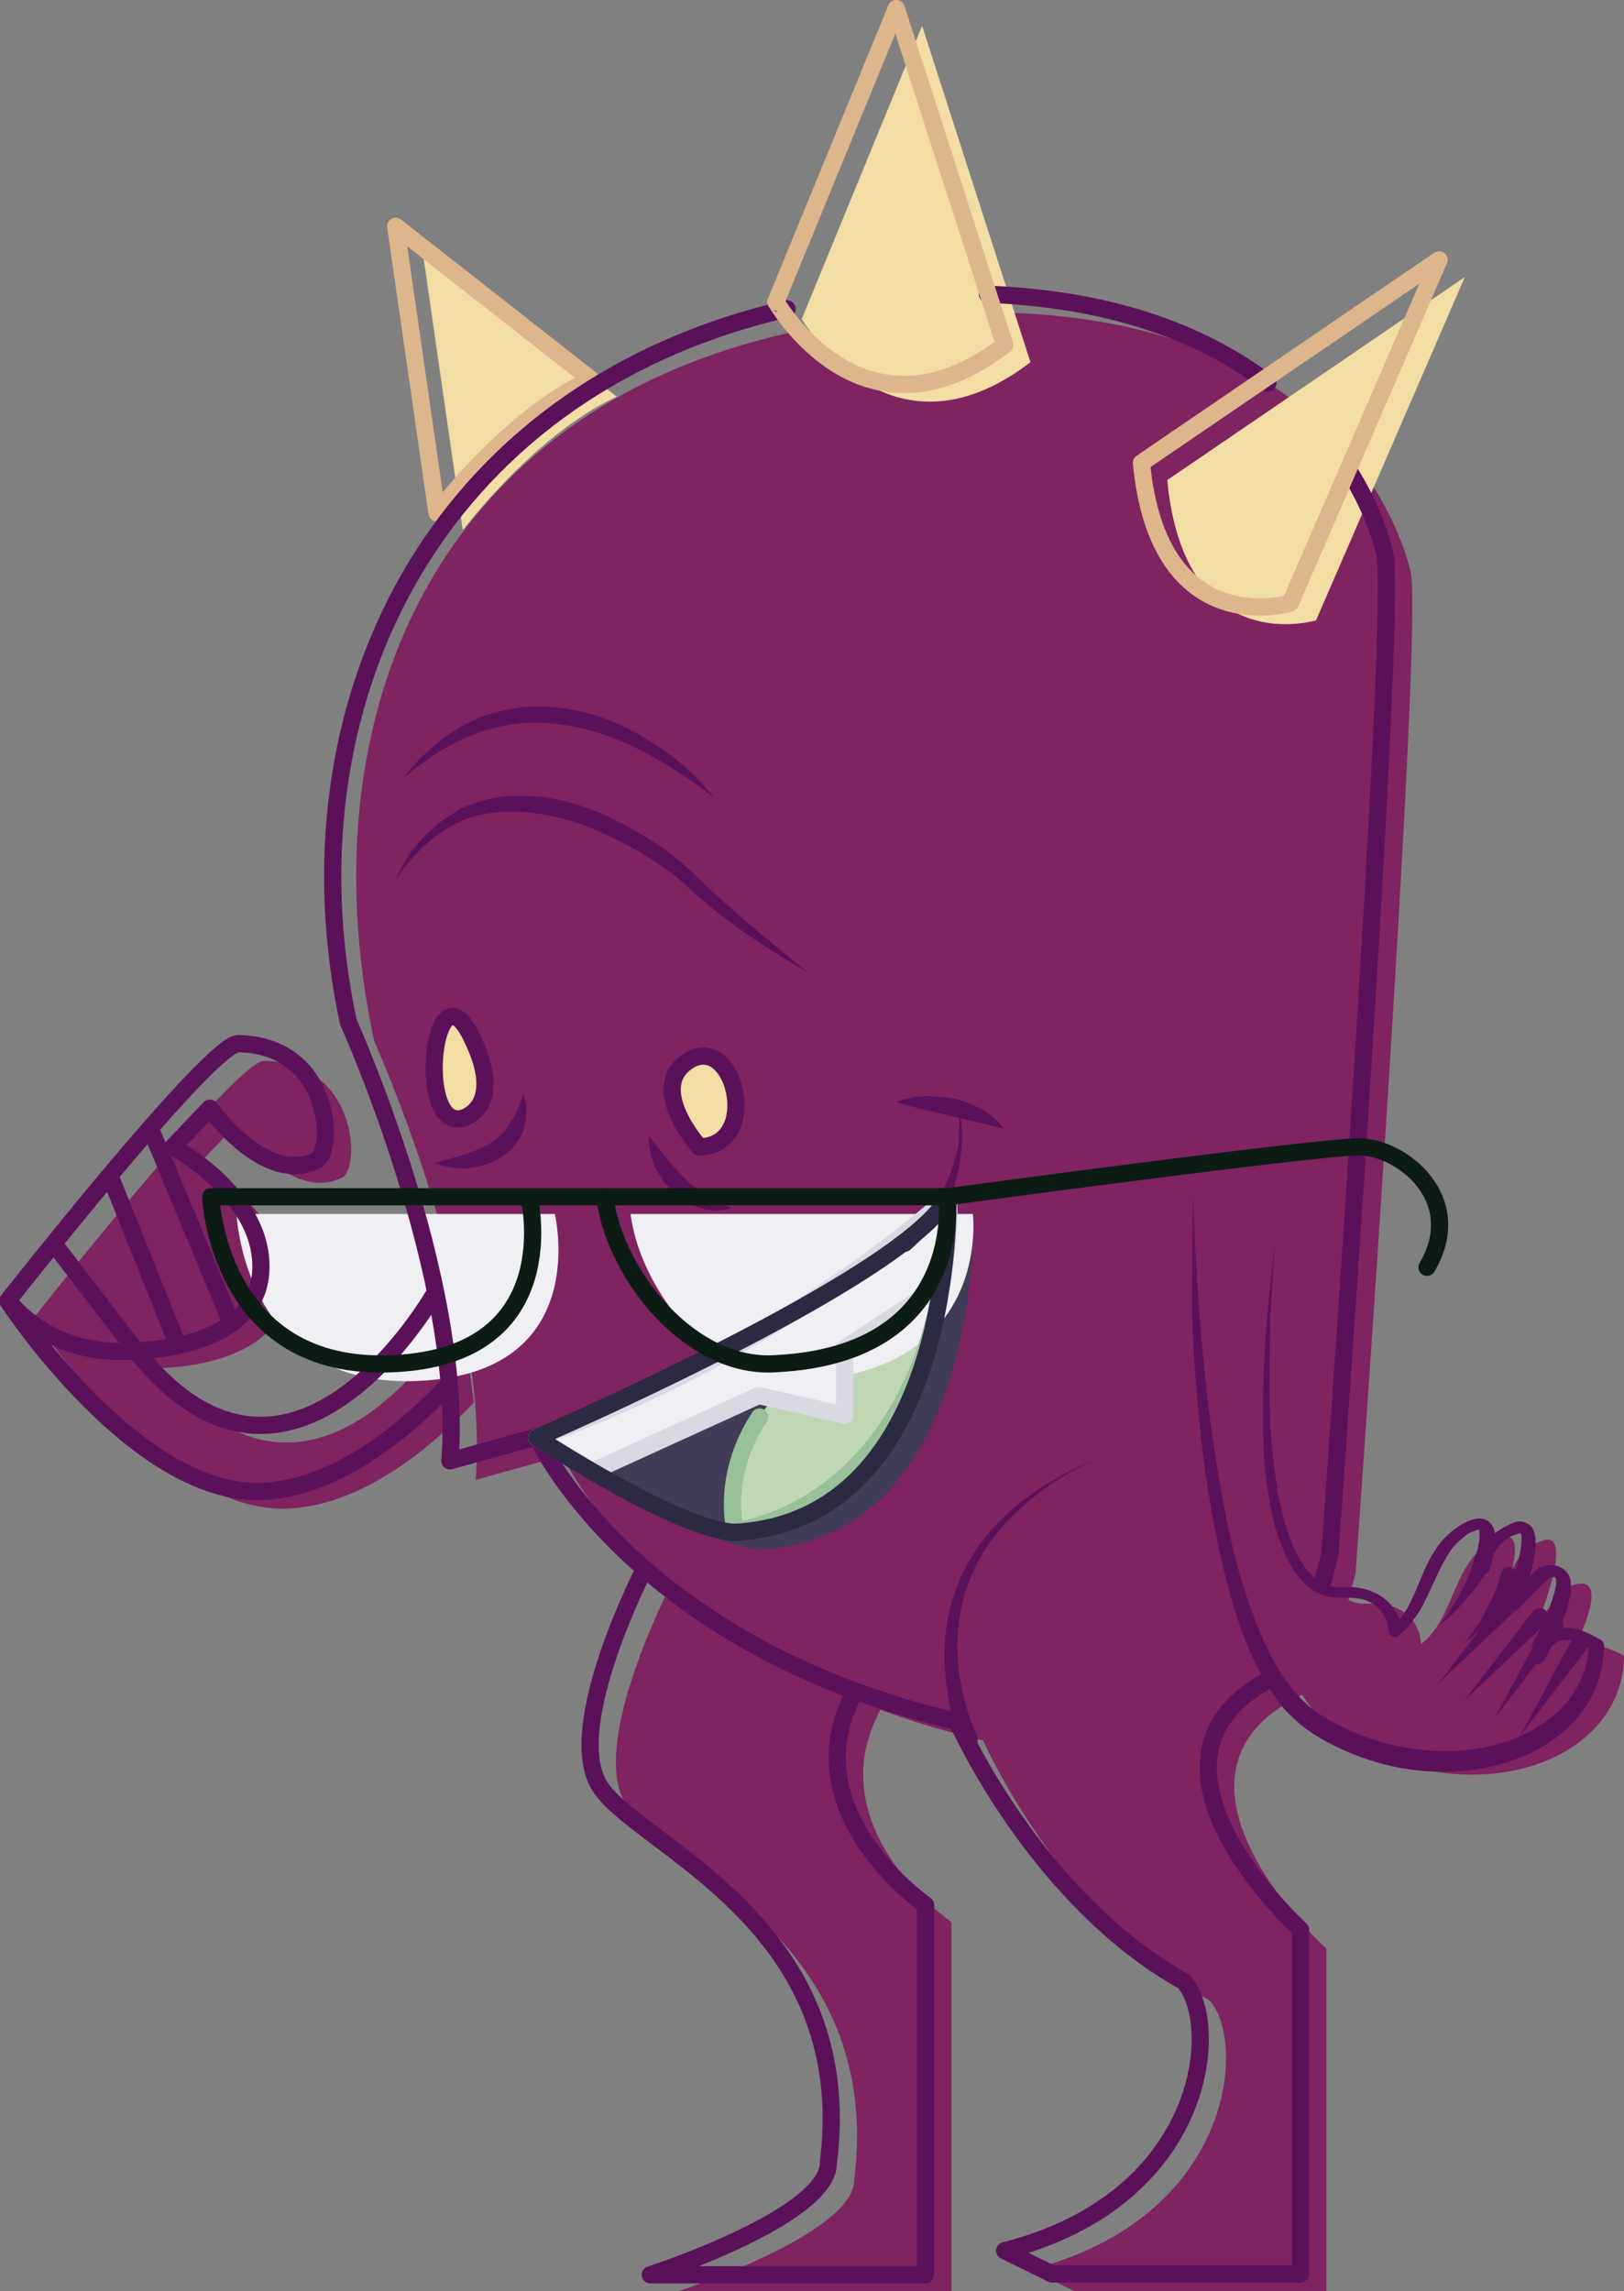 <?xml version="1.0" encoding="utf-8"?>
<!-- Generator: Adobe Illustrator 21.1.0, SVG Export Plug-In . SVG Version: 6.00 Build 0)  -->
<svg version="1.0" id="Layer_2" xmlns="http://www.w3.org/2000/svg" xmlns:xlink="http://www.w3.org/1999/xlink" x="0px" y="0px"
	 viewBox="0 0 188.8 266.3" style="enable-background:new 0 0 188.8 266.3;" xml:space="preserve">
<rect x="0" y="0" width="188.8" height="266.3" fill="#808080" stroke="none"/>
<style type="text/css">
	.st0{fill:#7F2361;}
	.st1{fill:#413C57;}
	.st2{fill:#BFD7B5;}
	.st3{fill:#F0EFF4;}
	.st4{fill:#F2DDA4;}
	.st5{fill:#5B1159;}
	.st6{fill:none;stroke:#DDB68C;stroke-width:2;stroke-linecap:round;stroke-linejoin:round;stroke-miterlimit:10;}
	.st7{fill:none;stroke:#5B1159;stroke-width:2;stroke-linecap:round;stroke-linejoin:round;stroke-miterlimit:10;}
	.st8{fill:none;stroke:#99C199;stroke-width:2;stroke-linecap:round;stroke-linejoin:round;stroke-miterlimit:10;}
	.st9{fill:none;stroke:#D9D9E2;stroke-width:2;stroke-linecap:round;stroke-linejoin:round;stroke-miterlimit:10;}
	.st10{fill:none;stroke:#2C2942;stroke-width:2;stroke-linecap:round;stroke-linejoin:round;stroke-miterlimit:10;}
	.st11{fill:none;stroke:#0C1C15;stroke-width:2;stroke-linecap:round;stroke-linejoin:round;stroke-miterlimit:10;}
</style>
<path class="st0" d="M157.6,182.8c0,0,7.9-109.8,6.4-116.3c-1.5-6.6-12-35-62-29.5s-67,44.5-58.5,84c0,0,13.5,29.9,11.8,51l10.1-2.8
	c0,0,10.9,24.2,48.9,33.1c0,0,9,20.5,26.3,30.2c4.4,4.8,2.8,25.3-20.8,31.3l5.5,2.7h28.9v-40c0,0-24.1-22,0-30.7L157.6,182.8z"/>
<path class="st0" d="M77.9,184.4c0,0-9.3,18-5.3,25s30.3,15.7,26.7,44c0,6.3-20.7,13-20.7,13h32v-43c0,0-18.3-12.7-6-28L77.9,184.4z
	"/>
<path class="st0" d="M141.7,141.1c0,0-0.3,51.2,14,60.5s32.9,3.9,33.1-9.1c0,0-4.8-3.3-6.8,1.1c0,0,6.3-11.3,0.7-9.3l-3.7,3.7
	c0,0,4.3-10.8,0-8.8c-2.7,0.9-3.5,4.1-3.5,4.1s2.4-6.8-2.2-4.1c-4.5,2.7-4.2,8.9-8.1,11.9c0,0,0-5-6.2-4.7
	c-2.4,0.1-11.7-0.7-7.7-40.5"/>
<path class="st1" d="M65.4,169.1c0,0,42.8-18.5,47.8-27.9c0,0,1,37.4-24.7,38.9C82.1,180,65.4,169.1,65.4,169.1z"/>
<path class="st2" d="M85.5,178c0,0-5-17.9,23.6-26.8C109.1,151.2,105.8,173.8,85.5,178z"/>
<path class="st3" d="M69.7,171l19.3-8.8l10,2.3v-7.8l11.3-7.4c0,0,1.2-7,0.7-10.1c0,0-19.5,18-47.8,27.9L69.7,171z"/>
<path class="st3" d="M73.3,141.1h39.8c0,0,2.3,18.3-19.9,19.4C83.4,161.2,74.5,150.3,73.3,141.1z"/>
<path class="st0" d="M53.6,152.2c0,0-16.6,29.7-34.8,6.8c0,0,13.8-0.1,14.5-9c0.7-8.9-10.2-14.7-10.2-14.7l4.3-4.5
	c0,0,6.5,9.2,12.5,6c2-1.5,1.5-13.3-9.2-13.5c-3.3,0-26.8,29.9-26.8,29.9s15.3,23.5,30.3,22.1c8.2-0.7,15.8-6.9,20.9-12.3"/>
<path class="st3" d="M27.5,141.1h37c0,0,4.5,18.5-15.8,19.4C28.3,161.5,27.5,141.1,27.5,141.1z"/>
<path class="st4" d="M53.7,129.2c0,0,5.3-1.2,1-9.7S48.4,130.4,53.7,129.2z"/>
<path class="st4" d="M81.3,133.3c0,0-6.3-7-1.1-10.1C85.5,120.2,88.5,133.2,81.3,133.3z"/>
<g>
	<path class="st5" d="M184.5,191.6l-7.8,10.2l6.1-11.3c0.3-0.5,0.9-0.7,1.4-0.4c0.5,0.3,0.7,0.9,0.4,1.4
		C184.6,191.5,184.5,191.6,184.5,191.6z"/>
</g>
<g>
	<path class="st5" d="M179.7,188.7l-9.5,9l8-10.4c0.3-0.4,1-0.5,1.4-0.2c0.4,0.3,0.5,1,0.2,1.4C179.8,188.6,179.8,188.7,179.7,188.7
		z"/>
</g>
<g>
	<path class="st5" d="M176.4,183.7c-0.4,0.8-0.8,1.4-1.3,2.1c-0.5,0.7-0.9,1.3-1.5,1.9c-1,1.2-2.2,2.4-3.4,3.3
		c1-1.2,1.9-2.5,2.6-3.9c0.4-0.7,0.7-1.4,1-2.1c0.3-0.7,0.5-1.5,0.7-2.1l0,0c0.1-0.5,0.7-0.9,1.2-0.7s0.9,0.7,0.7,1.2
		C176.5,183.6,176.5,183.6,176.4,183.7z"/>
</g>
<path class="st4" d="M135.7,55.8l34.6-23.6L153,72.1C153,72.1,137.7,76.8,135.7,55.8z"/>
<path class="st4" d="M119.8,42.1L107.2,3l-14,34.1C93.3,37.1,103.2,54.8,119.8,42.1z"/>
<path class="st4" d="M71.7,46.1L49,28.3l4.8,33.3C53.8,61.7,62,50.6,71.7,46.1z"/>
<path class="st6" d="M68.7,44.1L46,26.3l4.8,33.3C50.8,59.7,59,48.6,68.7,44.1z"/>
<path class="st7" d="M147.4,44.5c-7-5.3-17.3-9.7-32.6-10.3"/>
<path class="st7" d="M153.7,184.1l0.9-3.4c0,0,7.9-109.8,6.4-116.3c-0.4-1.8-1.5-5.3-4-9.4"/>
<path class="st7" d="M91.5,35.9c-41.5,9.6-58.8,46.5-51,82.9c0,0,13.5,29.9,11.8,51l10.1-2.8c0,0,10.9,24.2,48.9,33.1
	c0,0,9,20.5,26.3,30.2c4.4,4.8,2.8,25.3-20.8,31.3l5.5,2.7h28.9v-40c0,0-21.2-19.3-4-28.9"/>
<path class="st7" d="M74.9,182.4c0,0-9.3,18-5.3,25s30.3,15.7,26.7,44c0,6.3-20.7,13-20.7,13h32v-43c0,0-15.8-10.9-8.2-24.8"/>
<path class="st8" d="M109.1,151.2c0,0-3.3,22.6-23.6,26.8c0,0-1.8-6.3,2.8-13.3"/>
<g>
	<path class="st5" d="M138.7,139.1c0.3,8.7,0.9,17.5,2,26.1c0.6,4.3,1.3,8.6,2.2,12.9c0.9,4.2,2.2,8.4,3.9,12.4
		c1.8,3.9,4.1,7.6,7.9,9.5c3.7,2.1,7.9,3.3,12.1,3.5c4.2,0.2,8.5-0.6,12-2.8c1.8-1.1,3.3-2.5,4.3-4.2c1.1-1.7,1.6-3.7,1.6-5.7
		l0.4,0.8c-0.4-0.3-1-0.6-1.5-0.7c-0.5-0.2-1.1-0.3-1.6-0.3c-0.5,0-0.9,0.2-1.3,0.5c-0.4,0.3-0.6,0.7-0.9,1.2l-1.8-0.9
		c0.9-1.7,1.8-3.5,2.4-5.3c0.3-0.9,0.6-1.9,0.5-2.5c0-0.1-0.1-0.3-0.1-0.3c0,0,0,0,0,0c-0.1,0-0.6,0-1,0.2l0.4-0.2l-3.7,3.7
		c-0.4,0.4-1,0.4-1.3,0c-0.3-0.3-0.3-0.7-0.2-1c0.6-1.6,1.2-3.3,1.6-5c0.2-0.8,0.3-1.7,0.3-2.4c0-0.2-0.1-0.3-0.1-0.4c0-0.1,0,0,0,0
		c0.1,0-0.3,0-0.6,0.2c0,0,0,0-0.1,0l0,0c-0.7,0.2-1.3,0.7-1.8,1.3c-0.2,0.3-0.5,0.6-0.7,1c-0.2,0.4-0.4,0.8-0.5,1.1l-1.7-0.5
		c0.3-0.8,0.5-1.7,0.6-2.4c0-0.4,0-0.8,0-1c0-0.1-0.1-0.1,0-0.1c0,0,0,0-0.1,0c-0.2,0-0.6,0.2-0.9,0.3c-0.4,0.2-0.7,0.4-1,0.7
		c-0.6,0.5-1.2,1.1-1.6,1.8c-0.9,1.4-1.6,3.1-2.4,4.8c-0.4,0.8-0.8,1.7-1.4,2.5c-0.6,0.8-1.2,1.6-2,2.2c-0.3,0.3-0.8,0.2-1-0.1
		c-0.1-0.1-0.2-0.3-0.2-0.4l0,0c0-0.9-0.4-1.9-1-2.5c-0.6-0.7-1.5-1.2-2.5-1.3c-0.5-0.1-1-0.1-1.5-0.1c-0.5,0-1.2,0-1.8-0.1
		c-1.2-0.2-2.3-0.9-3.2-1.8c-1.6-1.8-2.4-4-3.1-6.1c-0.6-2.2-0.9-4.4-1.2-6.6c-0.4-4.4-0.3-8.9-0.1-13.3c0.2-4.4,0.7-8.8,1.2-13.2
		c-0.3,4.4-0.6,8.8-0.6,13.2c-0.1,4.4,0,8.8,0.6,13.2c0.3,2.2,0.6,4.3,1.3,6.4c0.6,2,1.5,4.1,2.9,5.6c0.7,0.7,1.6,1.2,2.5,1.4
		c0.9,0.2,2.1-0.1,3.3,0.2c1.2,0.2,2.4,0.8,3.3,1.7c0.9,1,1.4,2.1,1.4,3.5l-1.2-0.6c0.6-0.5,1.2-1.1,1.6-1.8
		c0.5-0.7,0.8-1.5,1.2-2.3c0.7-1.6,1.3-3.4,2.4-5c0.5-0.8,1.2-1.6,2-2.2c0.8-0.6,1.6-1.2,2.9-1.4c0.3,0,0.8,0,1.2,0.3
		c0.4,0.3,0.6,0.7,0.7,1c0.2,0.7,0.2,1.2,0.1,1.7c-0.1,1-0.3,1.9-0.6,2.9c-0.1,0.5-0.6,0.7-1.1,0.6c-0.5-0.1-0.7-0.6-0.6-1.1
		c0.2-0.6,0.4-1,0.6-1.5c0.2-0.5,0.5-0.9,0.8-1.3c0.7-0.8,1.6-1.5,2.6-1.9l-0.1,0c0.3-0.1,0.5-0.2,0.8-0.3c0.3-0.1,0.7-0.1,1.2,0.1
		c0.5,0.2,0.8,0.6,0.9,0.9c0.1,0.3,0.2,0.7,0.2,0.9c0.1,1.1-0.1,2-0.3,3c-0.4,1.8-1,3.6-1.7,5.3l-1.5-1l3.7-3.7l0,0
		c0.1-0.1,0.2-0.2,0.3-0.2c0.6-0.2,1.1-0.4,2-0.2c0.4,0.1,0.9,0.4,1.2,0.8c0.3,0.4,0.4,0.8,0.4,1.1c0.1,0.7,0,1.3-0.1,1.8
		c-0.1,0.5-0.3,1.1-0.4,1.6c-0.7,2-1.6,3.8-2.5,5.6l0,0c-0.3,0.5-0.9,0.7-1.3,0.4c-0.5-0.3-0.7-0.9-0.4-1.3c0.4-0.7,0.8-1.4,1.5-1.9
		c0.7-0.5,1.6-0.8,2.4-0.9c0.8,0,1.6,0.1,2.3,0.4c0.7,0.3,1.3,0.6,2,1c0.3,0.2,0.4,0.5,0.4,0.8l0,0c-0.1,2.3-0.7,4.7-2,6.7
		c-1.2,2-3,3.6-5,4.8c-4,2.4-8.6,3.2-13.1,3c-4.5-0.2-8.9-1.6-12.8-3.8c-0.5-0.3-1-0.6-1.4-0.9c-0.5-0.3-0.9-0.7-1.4-1.1
		c-0.9-0.8-1.7-1.6-2.3-2.5c-1.3-1.8-2.4-3.8-3.3-5.9c-1.7-4.1-2.8-8.4-3.7-12.7c-0.9-4.3-1.5-8.6-2-13c-0.4-4.4-0.8-8.7-0.9-13.1
		C138.6,147.9,138.6,143.5,138.7,139.1z"/>
</g>
<g>
	<path class="st5" d="M111.5,128.8c0.3,1.5,0.4,3,0.3,4.4c-0.1,1.5-0.4,3-0.8,4.4c-0.5,1.4-1.1,2.9-2,4.1c-0.8,1.3-1.9,2.4-3.1,3.5
		c-0.4,0.4-1,0.4-1.4,0c-0.4-0.4-0.4-1,0-1.4c0,0,0.1,0,0.1-0.1l0.1,0c1.1-0.8,2.2-1.7,3.1-2.8c0.9-1.1,1.7-2.3,2.3-3.6
		c0.6-1.3,1-2.7,1.3-4.1C111.5,131.8,111.6,130.3,111.5,128.8z"/>
</g>
<path class="st9" d="M68.9,171l19.3-8.8l10,2.3v-7.8l11.3-7.4c0,0,1.2-7,0.7-10.1c0,0-19.5,18-47.8,27.9L68.9,171z"/>
<path class="st7" d="M50.6,150.2c0,0-16.6,29.7-34.8,6.8c0,0,13.8-0.1,14.5-9c0.7-8.9-10.2-14.7-10.2-14.7l4.3-4.5
	c0,0,6.5,9.2,12.5,6c2-1.5,1.5-13.3-9.2-13.5c-3.3,0-26.8,29.9-26.8,29.9s15.3,23.5,30.3,22.1c8.2-0.7,15.8-6.9,20.9-12.3"/>
<path class="st10" d="M62.4,167.1c0,0,42.8-18.5,47.8-27.9c0,0,1,37.4-24.7,38.9C79.1,178,62.4,167.1,62.4,167.1z"/>
<g>
	<path class="st5" d="M75.4,132c1.5,1.8,2.8,3.6,4.3,5.1c0.8,0.7,1.6,1.4,2.4,1.9c0.9,0.6,1.9,0.9,3,1.4c-1.1,0.4-2.4,0.4-3.7,0
		c-1.2-0.4-2.3-1.1-3.2-1.9c-0.9-0.9-1.6-1.9-2.1-3C75.7,134.4,75.4,133.2,75.4,132z"/>
</g>
<path class="st11" d="M24.5,139.1h37c0,0,4.5,18.5-15.8,19.4C25.3,159.5,24.5,139.1,24.5,139.1z"/>
<line class="st11" x1="61.5" y1="139.1" x2="70.3" y2="139.1"/>
<g>
	<path class="st5" d="M60.8,127.2c0.5,1.2,0.5,2.6,0.1,4c-0.4,1.3-1.4,2.5-2.6,3.3c-1.2,0.8-2.6,1.1-3.9,1.3c-0.7,0-1.3,0-2-0.1
		c-0.6-0.1-1.3-0.3-1.9-0.5c0.6-0.2,1.2-0.4,1.8-0.5c0.6-0.2,1.2-0.4,1.7-0.5c1.1-0.4,2.2-0.8,3.1-1.4c0.9-0.6,1.7-1.3,2.2-2.3
		C60,129.6,60.4,128.5,60.8,127.2z"/>
</g>
<g>
	<path class="st5" d="M93.9,113c-4.2-2.4-8.2-5-11.9-8.1l-1.4-1.2l-1.3-1.2c-0.9-0.8-1.8-1.4-2.8-2.1c-1.9-1.3-4-2.5-6.1-3.4
		c-2.1-1-4.3-1.8-6.6-2.2c-2.2-0.5-4.6-0.6-6.8-0.3c-4.6,0.6-8.4,3.8-11,7.8c0.9-2.2,2.3-4.3,4.2-5.9c0.9-0.9,2-1.5,3-2.2
		c1.1-0.6,2.3-1,3.5-1.3c1.2-0.3,2.5-0.4,3.7-0.4c1.3,0,2.5,0.1,3.7,0.3c2.4,0.4,4.8,1.3,7,2.3c2.2,1.1,4.3,2.3,6.3,3.7
		c1,0.7,1.9,1.5,2.9,2.4c0.9,0.9,1.7,1.7,2.6,2.5C86.5,107,90.2,110,93.9,113z"/>
</g>
<g>
	<path class="st5" d="M83,92.7c-2.7-2.1-5.6-4-8.5-5.5c-3-1.5-6.1-2.6-9.4-3c-3.2-0.5-6.5-0.1-9.6,1c-3.1,1.1-5.9,3-8.6,5.2
		c2.1-2.7,4.8-5.1,8-6.6c1.6-0.8,3.4-1.2,5.1-1.5c1.8-0.3,3.6-0.2,5.4,0c3.6,0.5,6.9,1.8,9.9,3.7C78.2,87.7,80.9,90,83,92.7z"/>
</g>
<path class="st7" d="M53.7,130c0,0,5.3-1.2,1-9.7S48.3,131.2,53.7,130z"/>
<path class="st7" d="M81.3,133.3c0,0-6.3-7-1.1-10.1C85.5,120.2,88.5,133.2,81.3,133.3z"/>
<g>
	<path class="st5" d="M104.2,128.1c1.1-0.5,2.2-0.6,3.3-0.7c1.1,0,2.3,0.1,3.4,0.3c1.1,0.2,2.2,0.7,3.2,1.2c1,0.6,1.9,1.3,2.6,2.3
		l-3.2-0.8c-1-0.2-2-0.5-3-0.7C108.5,129.2,106.4,128.8,104.2,128.1z"/>
</g>
<path class="st11" d="M110.2,139.1c0,0,42.8-5.8,47.8-5.8c4.9,0,12.6,6,7.9,14"/>
<g>
	<path class="st5" d="M111.8,202.7c-0.7-1.7-1.2-3.3-1.5-5.1c-0.3-1.7-0.5-3.5-0.5-5.2c0-3.5,0.8-7,2.4-10.1
		c1.6-3.1,3.9-5.7,6.6-7.8c2.7-2.1,5.7-3.7,8.8-5c-3.1,1.4-6,3.2-8.5,5.4c-2.5,2.2-4.7,4.8-6,7.9c-1.4,3-1.9,6.3-1.8,9.6
		c0.2,3.2,1,6.6,2.3,9.4l0,0.1c0.2,0.5,0,1.1-0.5,1.3C112.6,203.5,112,203.3,111.8,202.7C111.8,202.8,111.8,202.8,111.8,202.7z"/>
</g>
<path class="st7" d="M1,151.2c0,0,4.7,6.7,14.8,5.8l-9.5-12.4"/>
<line class="st7" x1="20.7" y1="156.4" x2="12.8" y2="136.7"/>
<line class="st7" x1="26.9" y1="153.8" x2="17.5" y2="131.2"/>
<g>
	<path class="st5" d="M181.5,189.6l-7.8,10.2l6.1-11.3c0.3-0.5,0.9-0.7,1.4-0.4c0.5,0.3,0.7,0.9,0.4,1.4
		C181.6,189.5,181.5,189.6,181.5,189.6z"/>
</g>
<g>
	<path class="st5" d="M176.7,186.7l-9.5,9l8-10.4c0.3-0.4,1-0.5,1.4-0.2c0.4,0.3,0.5,1,0.2,1.4C176.8,186.6,176.8,186.7,176.7,186.7
		z"/>
</g>
<g>
	<path class="st5" d="M173.4,181.7c-0.4,0.8-0.8,1.4-1.3,2.1c-0.5,0.7-0.9,1.3-1.5,1.9c-1,1.2-2.2,2.4-3.4,3.3
		c1-1.2,1.9-2.5,2.6-3.9c0.4-0.7,0.7-1.4,1-2.1c0.3-0.7,0.5-1.5,0.7-2.1l0,0c0.1-0.5,0.7-0.9,1.2-0.7s0.9,0.7,0.7,1.2
		C173.5,181.6,173.5,181.6,173.4,181.7z"/>
</g>
<path class="st6" d="M132.7,53.8l34.6-23.6L150,70.1C150,70.1,134.7,74.8,132.7,53.8z"/>
<path class="st6" d="M116.8,40.1L104.2,1l-14,34.1C90.3,35.1,100.2,52.8,116.8,40.1z"/>
<path class="st11" d="M70.3,139.1h39.8c0,0,2.3,18.3-19.9,19.4C80.4,159.2,71.5,148.3,70.3,139.1z"/>
</svg>
